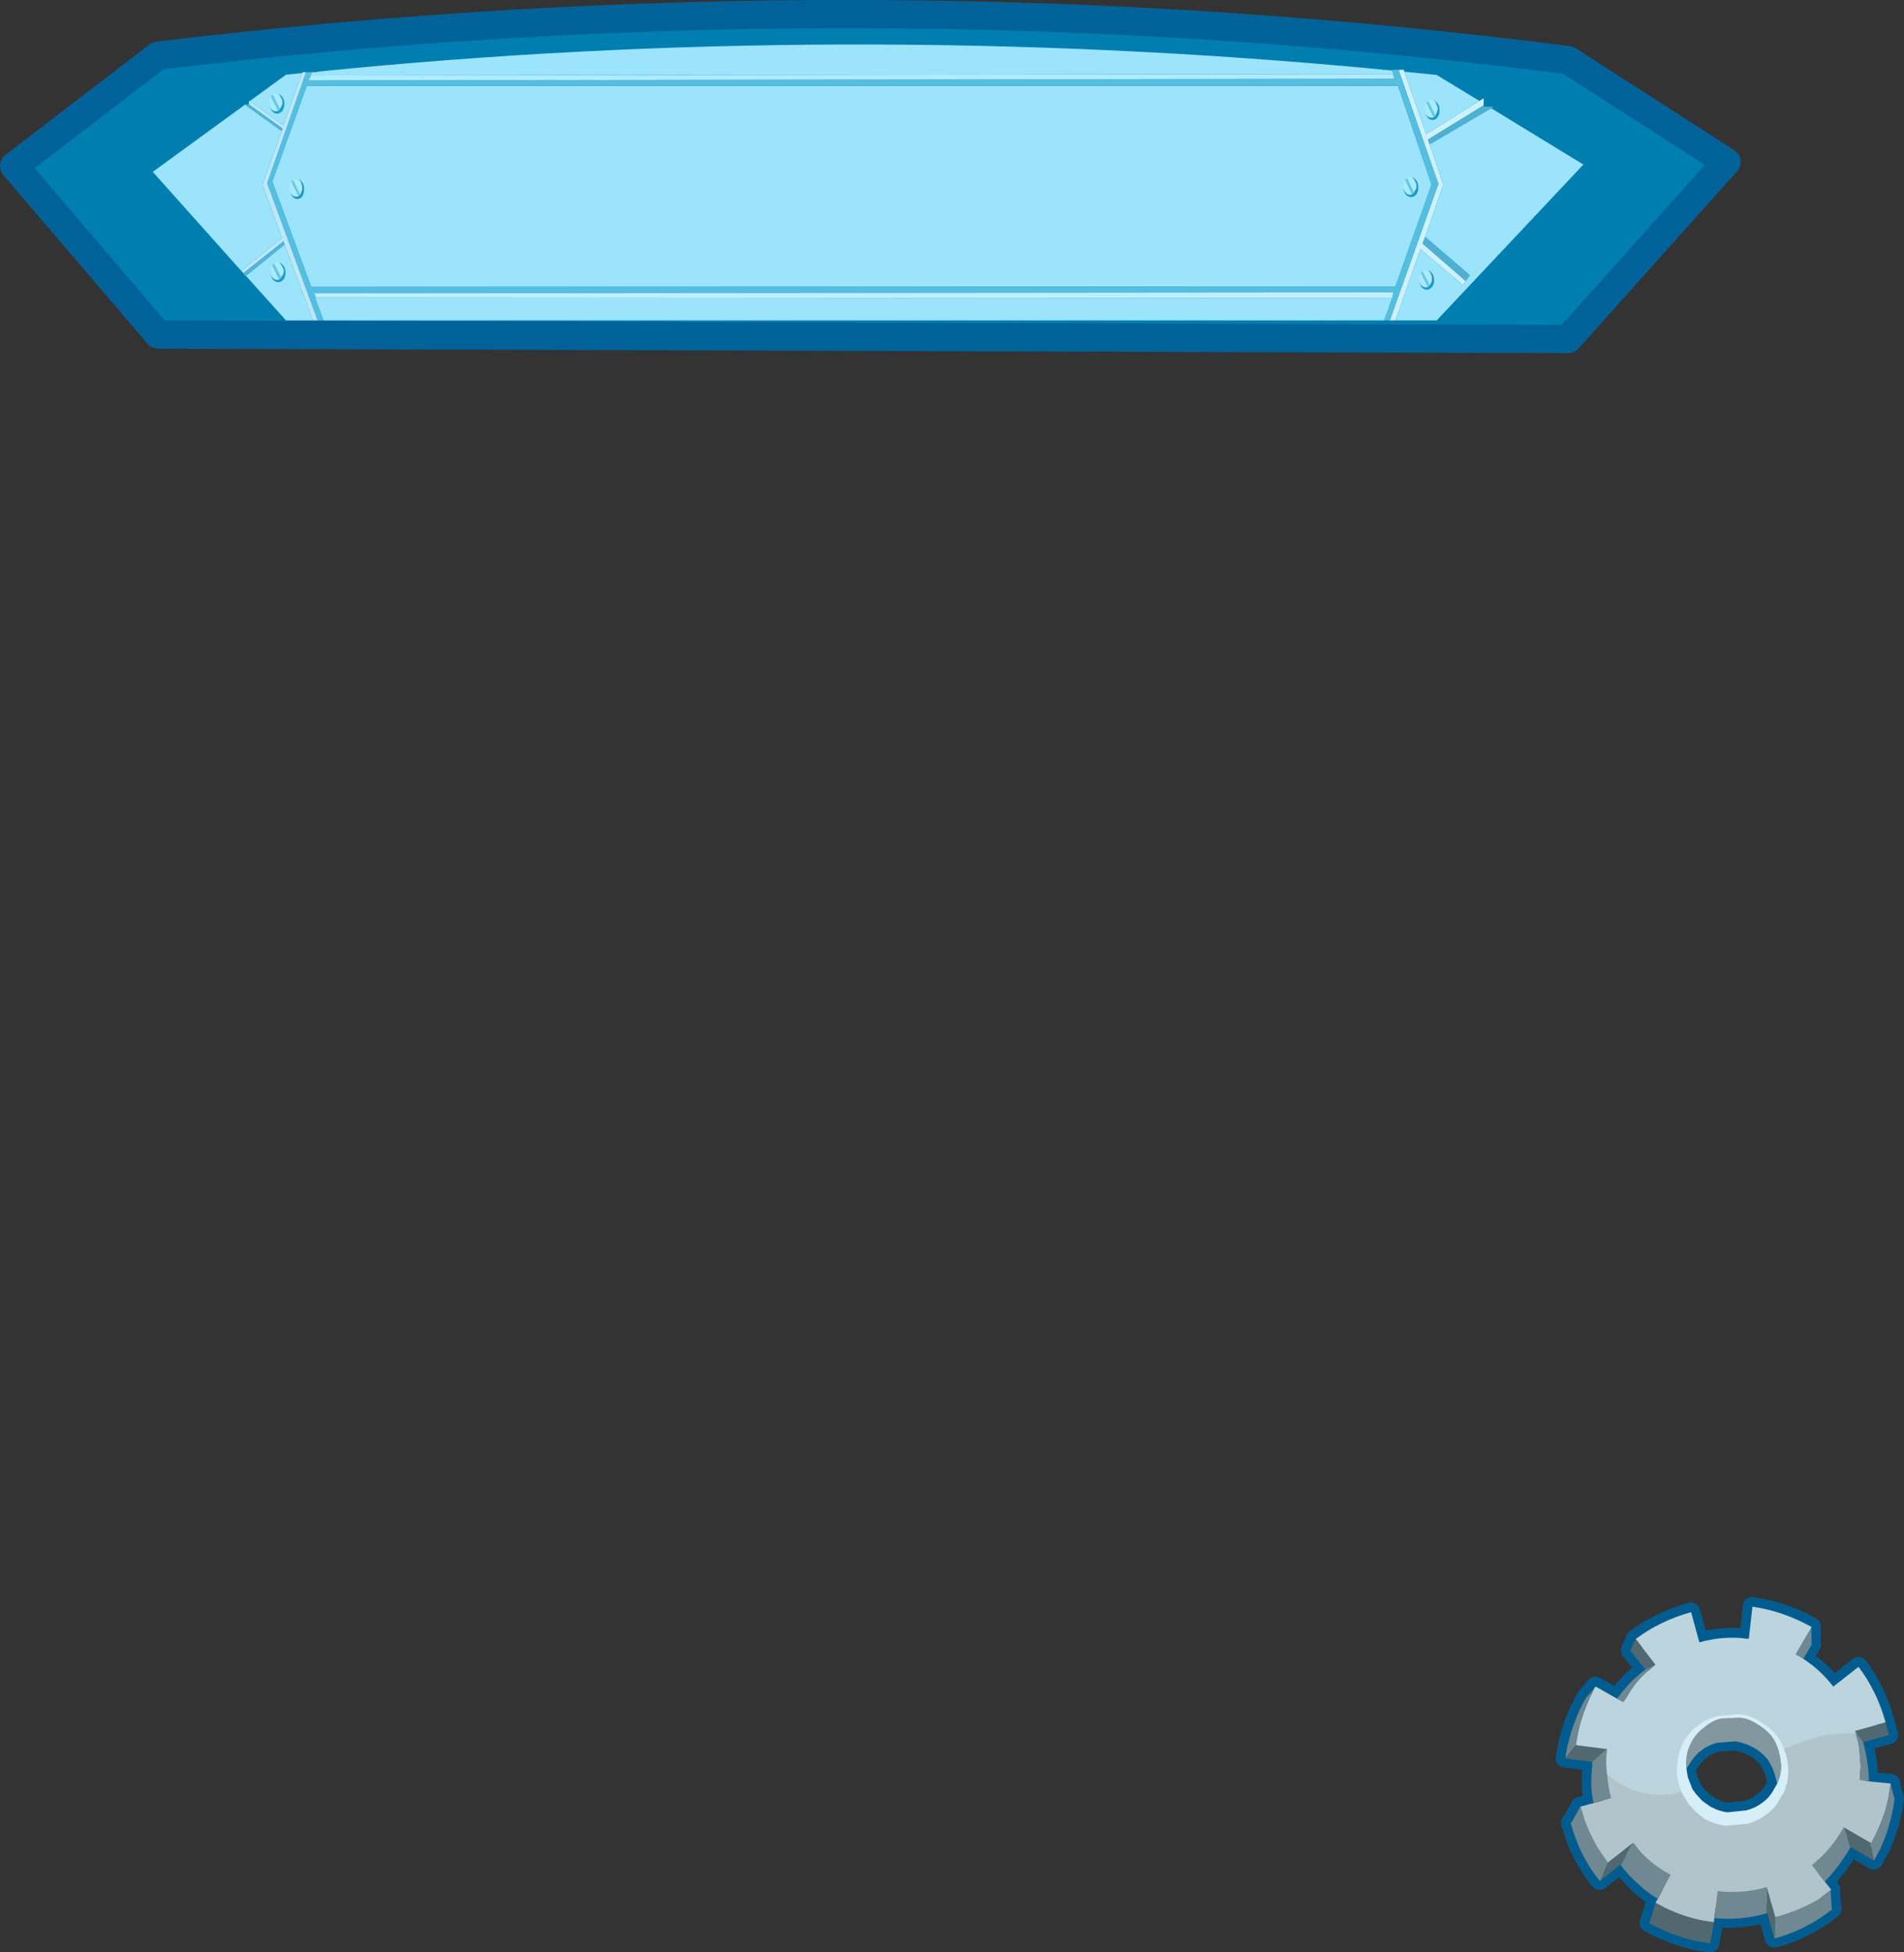 <?xml version="1.0" encoding="UTF-8" standalone="no"?>
<svg xmlns:xlink="http://www.w3.org/1999/xlink" height="414.05px" width="403.8px" xmlns="http://www.w3.org/2000/svg">
  <rect width="100%" height="100%" fill="#333333" stroke="none"/>
  <g transform="matrix(1.0, 0.0, 0.0, 1.0, -168.1, -52.55)">
    <path d="M500.65 65.3 L534.25 86.9 500.65 124.45 201.65 123.5 171.1 87.75 201.65 64.35 Q351.9 46.25 500.65 65.3" fill="#007eaf" fill-rule="evenodd" stroke="none"/>
    <path d="M500.65 65.3 L534.25 86.9 500.65 124.45 201.65 123.5 171.1 87.75 201.65 64.35 Q351.9 46.25 500.65 65.3 Z" fill="none" stroke="#006298" stroke-linecap="round" stroke-linejoin="round" stroke-width="6.0"/>
    <path d="M464.7 67.35 L465.8 67.35 465.95 67.75 470.55 81.0 481.85 73.95 482.75 73.4 482.75 74.9 470.95 82.15 471.3 83.15 474.2 91.7 470.35 102.8 469.8 104.2 478.95 112.15 478.35 113.0 469.35 105.4 464.05 120.5 462.85 120.5 473.15 91.55 464.7 67.35" fill="#cdf2ff" fill-rule="evenodd" stroke="none"/>
    <path d="M465.95 67.75 L472.8 68.45 481.85 73.95 470.55 81.0 465.95 67.75 M484.35 75.5 L503.9 87.45 472.8 120.5 464.05 120.5 469.35 105.4 478.35 113.0 478.95 112.15 479.8 110.9 470.35 102.8 474.2 91.7 471.3 83.15 484.35 75.5 M461.65 120.5 L236.7 120.5 234.9 115.65 235.1 115.65 463.35 115.8 461.65 120.5 M234.5 120.5 L228.75 120.5 220.25 111.05 228.45 104.4 234.5 120.5 M219.8 110.6 L200.5 89.0 220.05 74.75 227.85 80.35 223.75 91.7 227.9 103.05 219.3 109.95 219.75 110.45 219.8 110.6 M221.05 74.0 L228.75 68.4 232.15 68.05 228.2 79.15 221.05 74.0 M234.3 67.85 L235.4 67.85 235.4 67.75 Q347.35 56.45 461.25 67.3 L461.25 67.35 461.8 67.35 463.4 67.5 463.55 68.1 463.5 68.25 234.05 68.55 233.95 68.55 234.3 67.85 M464.6 70.75 L471.7 91.7 464.05 113.3 234.1 113.4 225.85 91.05 233.15 70.75 464.6 70.75" fill="#9be4fc" fill-rule="evenodd" stroke="none"/>
    <path d="M462.85 120.5 L461.65 120.5 463.35 115.8 463.6 114.55 234.75 114.75 235.1 115.65 234.9 115.65 236.7 120.5 235.45 120.5 224.75 91.4 233.0 67.85 234.3 67.85 233.95 68.55 234.05 68.55 233.5 69.6 463.8 69.25 463.5 68.25 463.55 68.1 463.4 67.5 463.35 67.35 464.7 67.35 473.15 91.55 462.85 120.5 M464.6 70.75 L233.15 70.75 225.85 91.05 234.1 113.4 464.05 113.3 471.7 91.7 464.6 70.75" fill="#56bee0" fill-rule="evenodd" stroke="none"/>
    <path d="M463.5 68.25 L463.8 69.25 233.5 69.6 234.05 68.55 463.5 68.25" fill="#b1ebff" fill-rule="evenodd" stroke="none"/>
    <path d="M482.75 74.9 L482.75 75.15 484.95 75.15 484.35 75.5 471.3 83.15 470.95 82.15 482.75 74.9 M470.35 102.8 L479.8 110.9 478.95 112.15 469.8 104.2 470.35 102.8" fill="#4fb1d2" fill-rule="evenodd" stroke="none"/>
    <path d="M235.1 115.65 L234.75 114.75 463.6 114.55 463.35 115.8 235.1 115.65" fill="#bfefff" fill-rule="evenodd" stroke="none"/>
    <path d="M235.45 120.5 L234.5 120.5 228.45 104.4 228.2 103.75 219.75 110.45 219.3 109.95 227.9 103.05 223.75 91.7 227.85 80.35 228.0 79.8 220.9 74.7 220.9 73.9 221.05 74.0 228.2 79.15 232.15 68.05 232.3 67.85 233.0 67.85 224.75 91.4 235.45 120.5" fill="#bce8f7" fill-rule="evenodd" stroke="none"/>
    <path d="M220.25 111.05 L220.1 111.15 219.8 110.6 219.75 110.45 228.2 103.75 228.45 104.4 220.25 111.05 M220.05 74.75 L220.0 74.7 220.9 74.7 228.0 79.8 227.85 80.35 220.05 74.75" fill="#54b6d7" fill-rule="evenodd" stroke="none"/>
    <path d="M226.85 72.45 Q227.5 72.45 227.95 73.1 228.4 73.65 228.4 74.55 228.4 75.5 227.95 76.1 L227.9 76.2 Q227.65 76.4 227.35 76.55 L226.85 76.65 Q226.25 76.65 225.8 76.1 225.3 75.5 225.3 74.55 225.3 73.7 225.75 73.2 L225.8 73.1 226.15 72.75 Q226.45 72.45 226.85 72.45" fill="#1e9ac2" fill-rule="evenodd" stroke="none"/>
    <path d="M225.55 73.0 L225.55 72.9 225.95 72.65 227.5 75.75 227.1 76.1 225.55 73.0" fill="#68c8e7" fill-rule="evenodd" stroke="none"/>
    <path d="M225.95 72.65 Q226.25 72.35 226.6 72.35 227.15 72.35 227.5 72.9 L227.95 73.75 228.0 74.25 227.95 74.8 227.5 75.6 227.5 75.75 225.95 72.65 M227.1 76.1 L226.6 76.15 Q226.0 76.15 225.55 75.6 225.25 75.05 225.25 74.25 225.25 73.5 225.55 73.0 L227.1 76.1" fill="#aaebff" fill-rule="evenodd" stroke="none"/>
    <path d="M226.35 108.55 Q226.75 108.25 227.15 108.25 227.75 108.25 228.2 108.9 228.65 109.45 228.65 110.35 228.65 111.25 228.2 111.85 L228.1 111.95 227.65 112.3 227.15 112.4 Q226.55 112.4 226.0 111.85 225.55 111.25 225.55 110.35 225.55 109.5 225.95 109.0 L226.0 108.9 226.35 108.55" fill="#1e9ac2" fill-rule="evenodd" stroke="none"/>
    <path d="M227.35 111.85 L226.85 111.9 Q226.3 111.9 225.85 111.35 225.5 110.85 225.5 110.05 225.5 109.3 225.85 108.8 L227.35 111.85 M226.2 108.45 Q226.55 108.15 226.85 108.15 227.35 108.15 227.75 108.7 L228.2 109.55 228.3 110.05 228.2 110.6 227.75 111.35 227.75 111.5 226.2 108.45" fill="#aaebff" fill-rule="evenodd" stroke="none"/>
    <path d="M225.85 108.8 L225.85 108.7 226.2 108.45 227.75 111.5 227.35 111.85 225.85 108.8" fill="#68c8e7" fill-rule="evenodd" stroke="none"/>
    <path d="M232.2 91.2 Q232.6 91.75 232.6 92.7 232.6 93.6 232.2 94.2 L232.15 94.3 231.7 94.65 231.15 94.75 Q230.55 94.75 230.1 94.2 229.65 93.6 229.65 92.7 229.65 91.8 230.0 91.3 L230.1 91.2 230.35 90.85 Q230.7 90.55 231.15 90.55 231.75 90.55 232.2 91.2" fill="#1e9ac2" fill-rule="evenodd" stroke="none"/>
    <path d="M229.9 91.1 L229.9 91.0 230.25 90.75 231.75 93.85 231.45 94.2 229.9 91.1" fill="#68c8e7" fill-rule="evenodd" stroke="none"/>
    <path d="M230.25 90.75 L230.8 90.45 Q231.45 90.45 231.85 91.0 L232.15 91.9 232.2 92.4 232.15 92.95 231.85 93.7 231.75 93.85 230.25 90.75 M231.45 94.2 L230.8 94.25 Q230.3 94.25 229.9 93.7 229.5 93.2 229.5 92.4 229.5 91.6 229.9 91.1 L231.45 94.2" fill="#aaebff" fill-rule="evenodd" stroke="none"/>
    <path d="M467.4 90.15 Q468.0 90.15 468.45 90.8 468.9 91.4 468.9 92.3 468.9 93.2 468.45 93.8 L468.35 93.9 467.9 94.25 467.4 94.35 Q466.75 94.35 466.25 93.8 465.8 93.2 465.8 92.3 465.8 91.45 466.2 90.9 L466.25 90.8 466.65 90.45 Q467.0 90.15 467.4 90.15" fill="#1e9ac2" fill-rule="evenodd" stroke="none"/>
    <path d="M466.1 90.7 L466.15 90.6 466.5 90.35 468.0 93.45 467.6 93.8 466.1 90.7" fill="#68c8e7" fill-rule="evenodd" stroke="none"/>
    <path d="M466.5 90.35 Q466.75 90.05 467.1 90.05 467.65 90.05 468.0 90.6 L468.45 91.5 468.5 92.0 468.45 92.55 468.0 93.3 468.0 93.45 466.5 90.35 M467.6 93.8 L467.1 93.85 Q466.55 93.85 466.15 93.3 465.75 92.8 465.75 92.0 465.75 91.25 466.1 90.7 L467.6 93.8" fill="#aaebff" fill-rule="evenodd" stroke="none"/>
    <path d="M471.9 73.8 Q472.5 73.8 472.95 74.45 473.4 75.0 473.4 75.95 473.4 76.85 472.95 77.45 L472.9 77.55 472.45 77.9 471.9 78.0 Q471.35 78.0 470.85 77.45 470.4 76.85 470.4 75.95 470.4 75.05 470.75 74.55 L470.85 74.45 471.1 74.1 Q471.55 73.8 471.9 73.8" fill="#1e9ac2" fill-rule="evenodd" stroke="none"/>
    <path d="M471.0 74.0 Q471.35 73.7 471.6 73.7 472.2 73.7 472.6 74.25 L472.9 75.1 473.05 75.6 472.9 76.2 472.6 76.95 472.5 77.1 471.0 74.0 M472.2 77.45 L471.6 77.5 Q471.05 77.5 470.65 76.95 470.25 76.45 470.25 75.6 470.25 74.85 470.65 74.35 L472.2 77.45" fill="#aaebff" fill-rule="evenodd" stroke="none"/>
    <path d="M472.5 77.1 L472.2 77.45 470.65 74.35 470.65 74.25 471.0 74.0 472.5 77.1" fill="#68c8e7" fill-rule="evenodd" stroke="none"/>
    <path d="M470.0 110.15 Q470.3 109.85 470.7 109.85 471.35 109.85 471.8 110.5 472.25 111.05 472.25 111.95 472.25 112.85 471.8 113.45 L471.65 113.55 471.2 113.9 470.7 114.0 Q470.1 114.0 469.6 113.45 469.15 112.85 469.15 111.95 469.15 111.1 469.6 110.6 L469.6 110.5 470.0 110.15" fill="#1e9ac2" fill-rule="evenodd" stroke="none"/>
    <path d="M471.35 113.1 L470.95 113.45 469.4 110.4 469.45 110.3 469.75 110.05 471.35 113.1" fill="#68c8e7" fill-rule="evenodd" stroke="none"/>
    <path d="M469.75 110.05 Q470.1 109.75 470.45 109.75 471.0 109.75 471.4 110.3 L471.75 111.15 471.8 111.65 471.75 112.2 471.4 112.95 471.35 113.1 469.75 110.05 M470.95 113.45 L470.45 113.5 Q469.95 113.5 469.45 112.95 469.1 112.45 469.1 111.65 469.1 110.9 469.4 110.4 L470.95 113.45" fill="#aaebff" fill-rule="evenodd" stroke="none"/>
    <path d="M568.7 420.45 L563.2 421.95 563.25 422.0 Q564.3 425.9 564.45 429.7 L564.45 430.3 569.1 430.75 569.05 431.0 569.9 434.0 Q569.35 438.25 567.8 442.4 L566.95 444.4 565.45 447.05 560.55 444.2 560.45 444.4 560.2 444.75 Q557.95 448.6 555.05 451.5 L556.4 453.2 556.35 453.35 556.55 457.15 556.7 457.35 Q552.7 460.6 547.7 462.55 L546.15 463.1 544.4 463.6 544.35 463.6 542.9 458.2 542.75 458.25 542.7 458.25 Q537.15 459.8 531.6 459.3 L531.6 460.2 530.75 464.6 Q524.15 463.85 517.85 460.35 L517.8 460.3 518.0 459.95 519.15 456.0 519.65 455.2 Q517.55 453.9 515.7 452.25 L511.8 448.05 511.75 448.0 511.65 448.0 507.45 451.3 507.3 451.35 Q503.1 446.2 501.2 439.25 L501.15 439.1 501.3 439.05 503.2 435.6 506.0 434.85 505.7 432.85 Q505.35 430.0 505.75 426.9 L505.75 426.25 505.75 426.1 505.7 426.1 500.0 425.4 500.1 425.25 Q500.15 424.2 500.45 423.2 L500.65 422.1 Q501.75 417.3 504.4 412.6 L504.5 412.4 504.55 412.4 506.25 410.35 506.4 410.15 506.5 410.15 511.05 412.7 Q513.5 409.2 516.65 406.8 L517.05 406.5 513.85 402.55 514.95 400.1 Q520.05 396.25 526.7 394.4 L528.45 400.75 Q533.7 399.3 538.65 400.0 L538.95 400.0 539.7 393.25 Q546.15 394.1 552.25 397.5 L552.2 397.65 552.3 401.3 550.55 404.3 Q554.35 406.75 556.9 410.2 L562.25 405.95 Q566.1 411.1 567.95 417.75 L567.9 417.75 568.7 420.45 M542.65 425.25 Q541.55 423.95 539.9 423.05 538.05 422.05 536.15 421.8 L532.25 422.05 Q530.25 422.6 528.7 423.85 527.15 425.05 526.2 426.85 L525.75 427.8 526.0 429.35 527.0 431.95 527.8 433.0 529.15 434.4 Q529.85 435.05 530.7 435.5 532.55 436.65 534.5 436.85 L538.3 436.45 538.9 436.3 Q540.55 435.75 541.95 434.65 543.5 433.55 544.4 431.75 L545.0 430.8 544.6 429.1 Q544.05 427.15 542.9 425.5 L542.65 425.25" fill="#b1c4cb" fill-rule="evenodd" stroke="none"/>
    <path d="M568.7 420.45 L563.2 421.95 563.25 422.0 Q564.3 425.9 564.45 429.7 L564.45 430.3 569.1 430.75 569.05 431.0 569.9 434.0 Q569.35 438.25 567.8 442.4 L566.95 444.4 565.45 447.05 560.55 444.2 560.45 444.4 560.2 444.75 Q557.95 448.6 555.05 451.5 L556.4 453.2 556.35 453.35 556.55 457.15 556.7 457.35 Q552.7 460.6 547.7 462.55 L546.15 463.1 544.4 463.6 544.35 463.6 542.9 458.2 542.75 458.25 542.7 458.25 Q537.15 459.8 531.6 459.3 L531.6 460.2 530.75 464.6 Q524.15 463.85 517.85 460.35 L517.8 460.3 518.0 459.95 519.15 456.0 519.65 455.2 Q517.55 453.9 515.7 452.25 L511.8 448.05 511.75 448.0 511.65 448.0 507.45 451.3 507.3 451.35 Q503.1 446.2 501.2 439.25 L501.15 439.1 501.3 439.05 503.2 435.6 506.0 434.85 505.7 432.85 Q505.35 430.0 505.75 426.9 L505.75 426.25 505.75 426.1 505.7 426.1 500.0 425.4 500.1 425.25 Q500.15 424.2 500.45 423.2 L500.65 422.1 Q501.75 417.3 504.4 412.6 L504.5 412.4 504.55 412.4 506.25 410.35 506.4 410.15 506.5 410.15 511.05 412.7 Q513.5 409.2 516.65 406.8 L517.05 406.5 513.85 402.55 514.95 400.1 Q520.05 396.25 526.7 394.4 L528.45 400.75 Q533.7 399.3 538.65 400.0 L538.95 400.0 539.7 393.25 Q546.15 394.1 552.25 397.5 L552.2 397.65 552.3 401.3 550.55 404.3 Q554.35 406.75 556.9 410.2 L562.25 405.95 Q566.1 411.1 567.95 417.75 L567.9 417.75 568.7 420.45 M542.65 425.25 L542.9 425.5 Q544.05 427.15 544.6 429.1 L545.0 430.8 544.4 431.75 Q543.5 433.55 541.95 434.65 540.55 435.75 538.9 436.3 L538.3 436.45 534.5 436.85 Q532.55 436.65 530.7 435.5 529.85 435.05 529.15 434.4 L527.8 433.0 527.0 431.95 526.0 429.35 525.75 427.8 526.2 426.85 Q527.15 425.05 528.7 423.85 530.25 422.6 532.25 422.05 L536.15 421.8 Q538.05 422.05 539.9 423.05 541.55 423.95 542.65 425.25" fill="none" stroke="#005c8e" stroke-linecap="round" stroke-linejoin="round" stroke-width="4.0"/>
    <path d="M550.55 404.35 Q554.35 406.85 556.9 410.25 L562.25 406.05 Q566.15 411.15 568.0 417.85 L567.95 417.85 561.5 419.65 561.55 419.75 561.65 420.15 Q555.35 419.9 549.45 422.3 L546.45 423.45 Q545.85 421.8 544.9 420.65 543.45 418.8 541.25 417.55 539.25 416.3 537.0 416.05 L532.35 416.45 Q530.0 417.1 528.15 418.5 526.35 419.85 525.15 422.0 L525.1 422.0 Q524.05 424.15 523.85 426.5 523.6 427.75 523.75 429.1 L524.1 430.95 524.7 432.6 Q517.75 434.5 511.55 430.75 L510.55 430.15 508.95 428.9 508.9 428.75 Q508.65 426.7 508.8 424.7 L508.95 423.5 502.25 422.65 502.2 422.65 502.3 422.55 502.65 420.55 Q503.4 416.7 505.2 412.75 L506.3 410.45 506.45 410.25 506.55 410.25 511.05 412.8 512.35 413.5 513.1 412.45 Q514.85 409.3 517.35 407.1 L518.15 406.5 Q518.55 406.05 519.15 405.65 L519.15 405.55 515.0 400.15 Q520.1 396.3 526.75 394.45 L528.5 400.85 Q533.75 399.4 538.65 400.1 L539.0 400.05 539.75 393.3 Q546.2 394.2 552.3 397.6 L552.25 397.75 548.95 403.4 549.8 403.85 550.55 404.35" fill="#bbd4de" fill-rule="evenodd" stroke="none"/>
    <path d="M567.95 417.85 L568.75 420.5 563.25 422.0 561.55 419.75 561.5 419.65 567.95 417.85 M565.5 447.15 L560.55 444.25 560.55 444.4 559.1 440.1 559.05 440.0 564.75 443.3 565.5 447.15 M544.45 463.65 L544.4 463.65 542.9 458.3 542.75 458.35 542.85 452.8 544.6 459.15 544.45 463.65 M531.6 460.2 L531.6 460.25 530.8 464.65 Q524.2 463.95 517.9 460.4 L517.8 460.4 518.05 460.0 519.2 456.05 519.9 456.45 Q525.5 459.45 531.6 460.2 M511.85 448.15 L511.8 448.1 511.65 448.05 507.5 451.4 509.1 447.55 514.45 443.3 511.85 448.15 M505.75 426.2 L500.05 425.5 500.1 425.35 502.25 422.65 508.95 423.5 505.75 426.2 M517.05 406.6 L513.85 402.65 515.0 400.15 519.15 405.55 519.15 405.65 517.05 406.6" fill="#516870" fill-rule="evenodd" stroke="none"/>
    <path d="M564.45 430.35 L569.1 430.8 569.1 431.05 569.05 430.95 568.6 433.85 567.9 436.7 Q566.75 440.1 564.95 443.35 L564.75 443.3 559.05 440.0 559.1 440.1 Q556.45 444.85 552.35 448.1 L555.1 451.6 556.45 453.3 556.35 453.4 554.6 454.75 553.7 455.4 Q549.5 457.8 544.6 459.15 L542.85 452.8 542.85 452.75 Q537.6 454.25 532.4 453.6 L531.65 459.35 531.6 460.2 Q525.5 459.45 519.9 456.45 L519.2 456.05 519.7 455.25 522.4 450.15 Q518.75 448.2 516.1 445.35 L514.45 443.3 509.1 447.55 507.0 444.5 Q505.3 441.6 504.1 438.35 L503.25 435.7 506.05 434.95 509.8 433.9 Q509.1 431.35 508.95 428.9 L510.55 430.15 511.55 430.75 Q517.75 434.5 524.7 432.6 L526.25 435.2 527.8 436.85 529.55 438.25 Q531.8 439.5 534.0 439.75 L538.7 439.35 539.35 439.15 Q541.3 438.45 542.95 437.2 544.7 435.9 545.7 433.8 L546.45 432.65 Q547.15 430.95 547.3 429.35 547.55 427.15 546.85 424.65 L546.45 423.45 549.45 422.3 Q555.35 419.9 561.65 420.15 L562.15 421.95 562.25 422.3 562.45 423.7 562.7 427.15 562.5 430.0 564.45 430.35" fill="#b1c4cb" fill-rule="evenodd" stroke="none"/>
    <path d="M563.25 422.0 L563.25 422.1 Q564.35 426.0 564.45 429.8 L564.45 430.35 562.5 430.0 562.7 427.15 562.45 423.7 562.25 422.3 562.15 421.95 561.65 420.15 561.55 419.75 563.25 422.0 M569.1 431.05 L569.1 431.1 569.9 434.05 Q569.35 438.35 567.8 442.45 L566.95 444.5 565.5 447.15 564.75 443.3 564.95 443.35 Q566.75 440.1 567.9 436.7 L568.6 433.85 569.05 430.95 569.1 431.05 M560.55 444.4 L560.45 444.45 560.25 444.85 Q557.95 448.65 555.1 451.6 L552.35 448.1 Q556.45 444.85 559.1 440.1 L560.55 444.4 M556.35 453.4 L556.55 457.25 556.7 457.45 Q552.7 460.65 547.7 462.6 L546.2 463.15 544.45 463.65 544.6 459.15 Q549.5 457.8 553.7 455.4 L554.6 454.75 556.35 453.4 M542.75 458.35 L542.7 458.35 Q537.15 459.9 531.65 459.35 L532.4 453.6 Q537.6 454.25 542.85 452.75 L542.85 452.8 542.75 458.35 M519.7 455.25 Q517.55 454.0 515.75 452.3 513.45 450.3 511.85 448.15 L514.45 443.3 516.1 445.35 Q518.75 448.2 522.4 450.15 L519.7 455.25 M507.5 451.4 L507.35 451.45 Q503.15 446.25 501.25 439.3 L501.2 439.15 501.35 439.1 503.25 435.7 504.1 438.35 Q505.3 441.6 507.0 444.5 L509.1 447.55 507.5 451.4 M506.05 434.95 L505.7 432.9 Q505.4 430.05 505.8 426.95 L505.75 426.35 505.8 426.2 505.75 426.2 508.95 423.5 508.8 424.7 Q508.65 426.7 508.9 428.75 L508.95 428.9 Q509.1 431.35 509.8 433.9 L506.05 434.95 M500.1 425.35 Q500.2 424.3 500.45 423.3 500.5 422.7 500.7 422.2 501.8 417.4 504.4 412.7 L504.55 412.5 504.6 412.5 506.3 410.45 505.2 412.75 Q503.4 416.7 502.65 420.55 L502.3 422.55 502.2 422.65 502.25 422.65 500.1 425.35 M511.05 412.8 Q513.55 409.3 516.7 406.9 L517.05 406.6 519.15 405.65 Q518.55 406.05 518.15 406.5 L517.35 407.1 Q514.85 409.3 513.1 412.45 L512.35 413.5 511.05 412.8 M552.25 397.75 L552.3 401.4 550.55 404.35 549.8 403.85 548.95 403.4 552.25 397.75" fill="#6f8891" fill-rule="evenodd" stroke="none"/>
    <path d="M525.8 427.85 Q525.6 426.7 525.75 425.6 525.9 423.65 526.9 421.8 527.95 419.95 529.55 418.85 531.0 417.55 532.95 417.0 L537.0 416.8 Q538.9 416.95 540.6 418.05 542.45 419.1 543.75 420.6 544.85 422.05 545.4 424.0 L545.4 424.1 Q546.0 426.2 545.8 428.05 545.65 429.45 545.0 430.85 L544.6 429.2 Q544.05 427.25 542.9 425.55 L542.7 425.35 Q541.55 424.0 539.95 423.15 538.1 422.15 536.2 421.85 L532.25 422.15 Q530.25 422.7 528.75 423.9 527.2 425.15 526.25 426.95 525.85 427.35 525.8 427.85" fill="#83979f" fill-rule="evenodd" stroke="none"/>
    <path d="M545.0 430.85 Q545.65 429.45 545.8 428.05 546.0 426.2 545.4 424.1 L545.4 424.0 Q544.85 422.05 543.75 420.6 542.45 419.1 540.6 418.05 538.9 416.95 537.0 416.8 L532.95 417.0 Q531.0 417.55 529.55 418.85 527.95 419.95 526.9 421.8 525.9 423.65 525.75 425.6 525.6 426.7 525.8 427.85 L526.05 429.45 527.05 432.0 527.8 433.05 529.15 434.5 530.7 435.6 Q532.6 436.7 534.5 436.9 L538.35 436.5 538.95 436.35 Q540.6 435.85 542.0 434.75 543.5 433.65 544.4 431.85 L545.0 430.85 M524.7 432.6 L524.1 430.95 523.75 429.1 Q523.6 427.75 523.85 426.5 524.05 424.15 525.1 422.0 L525.15 422.0 Q526.35 419.85 528.15 418.5 530.0 417.1 532.35 416.45 L537.0 416.05 Q539.25 416.3 541.25 417.55 543.45 418.8 544.9 420.65 545.85 421.8 546.45 423.45 L546.85 424.65 Q547.55 427.15 547.3 429.35 547.15 430.95 546.45 432.65 L545.7 433.8 Q544.7 435.9 542.95 437.2 541.3 438.45 539.35 439.15 L538.7 439.35 534.0 439.75 Q531.8 439.5 529.55 438.25 L527.8 436.85 526.25 435.2 524.7 432.6" fill="#d5eef7" fill-rule="evenodd" stroke="none"/>
  </g>
</svg>
